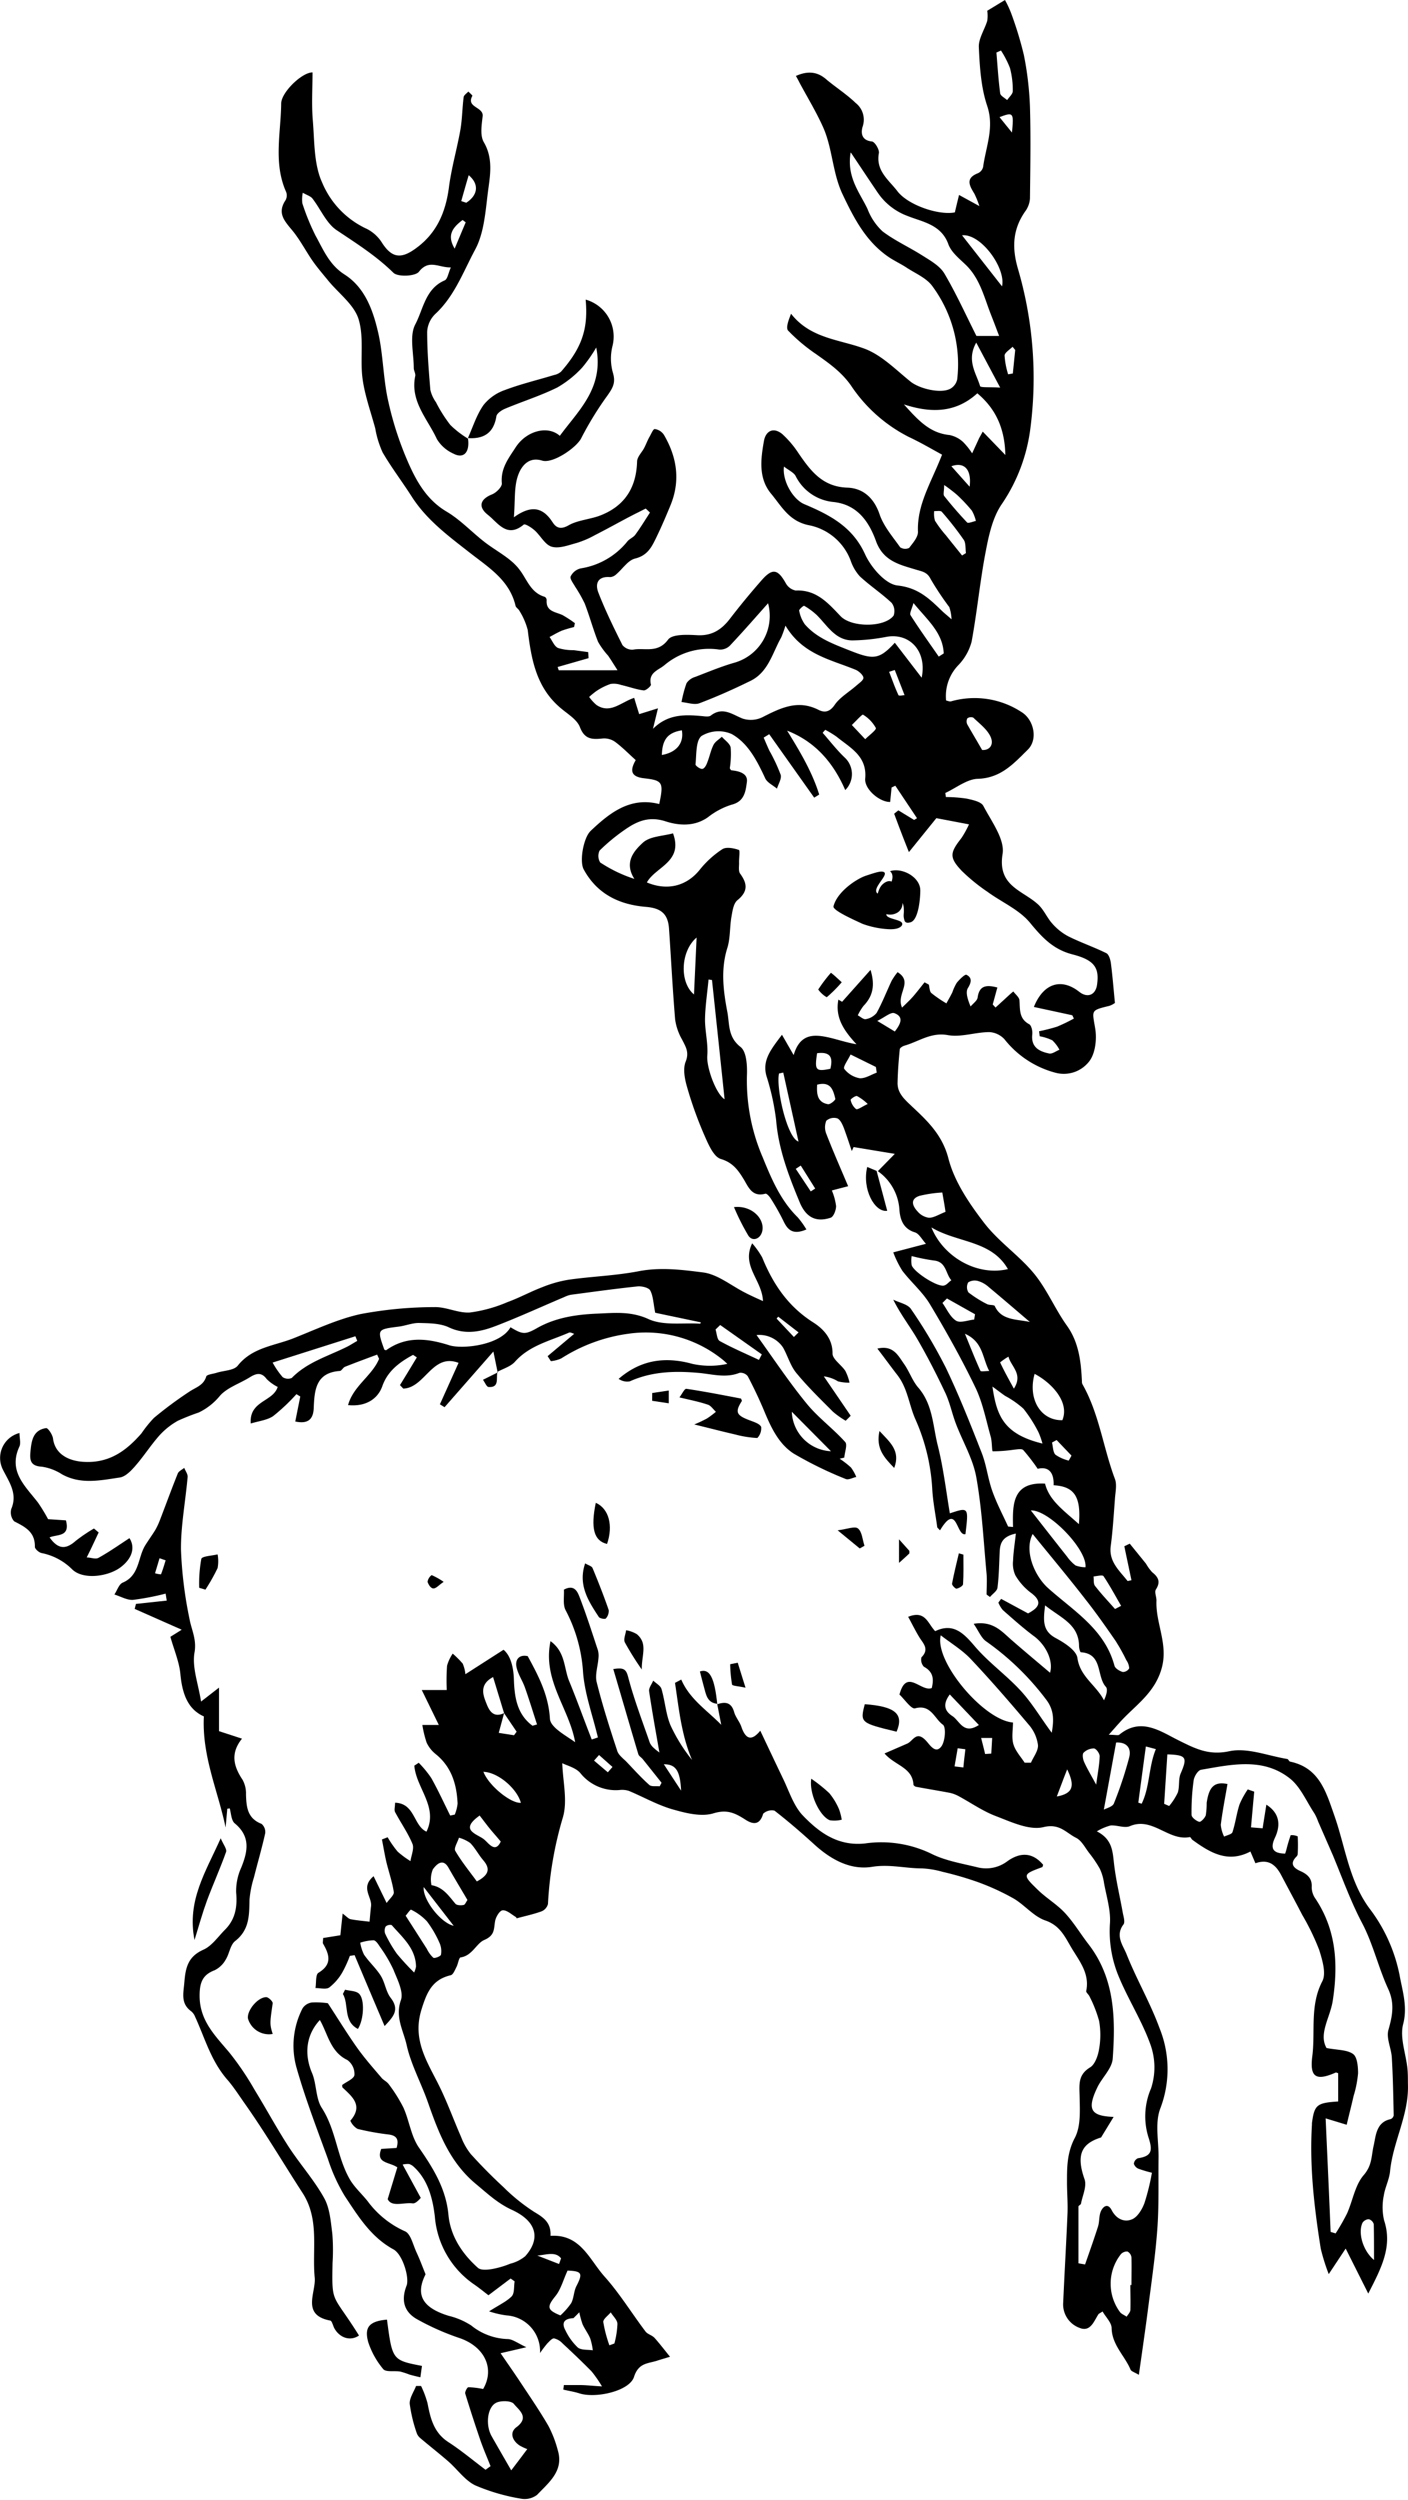 <svg id="Ebene_1" data-name="Ebene 1" xmlns="http://www.w3.org/2000/svg" viewBox="0 0 281.72 500"><path d="M252.66,340.85c1.64-.56,2.83-.37,3.38,1.59.28,1,1.08,1.89,1.43,2.9.83,2.44,2,3,3.79.8,1.54,3.25,3,6.34,4.46,9.39,1.29,2.61,2.18,5.65,4.13,7.65,3.24,3.34,6.94,6.08,12.36,5.51a23,23,0,0,1,13.16,2c2.86,1.46,6.22,2,9.39,2.78a7.06,7.06,0,0,0,6-1.27c2.55-1.79,5-1.74,7.1.76-.07.17-.09.43-.2.47-3.9,1.44-4,1.5-.88,4.52,1.7,1.67,3.84,2.91,5.44,4.64,1.77,1.91,3.12,4.19,4.72,6.26,5.28,6.84,5.41,14.85,4.84,22.86-.14,2-2.12,3.78-3.07,5.75-2.15,4.48-1.31,5.74,3.25,5.92l-2.51,4.11c-4,1.24-5,3.54-3.3,8.38.47,1.37-.4,3.21-.71,4.82,0,.23-.51.41-.52.62,0,3.78,0,7.57,0,11.35l1.33.23c.88-2.54,1.79-5.07,2.6-7.63.3-1,.16-2.08.56-3s1.37-1.75,2.16-.23c.92,1.77,2.53,2.5,4.1,1.82,1.1-.48,2-2,2.46-3.24a44.59,44.59,0,0,0,1.49-6.07,23.62,23.62,0,0,1-2.67-.79,1.62,1.62,0,0,1-.94-1,1.36,1.36,0,0,1,.8-1.1c2.95-.43,2.95-1.66,2.08-4.32a14.05,14.05,0,0,1,.56-9.66,13.48,13.48,0,0,0-.09-8.67c-1.77-5-4.74-9.48-6.66-14.4a23.5,23.5,0,0,1-1.47-10c.16-2.62-.71-5.32-1.19-8a10.3,10.3,0,0,0-.84-2.85,24.16,24.16,0,0,0-2.16-3.19c-.81-1.06-1.5-2.46-2.6-3-2-1-3.29-2.93-6.51-2.14-2.82.69-6.4-1-9.45-2.17-2.69-1-5.11-2.73-7.66-4.09a6.51,6.51,0,0,0-1.83-.63c-2.15-.41-4.31-.75-6.47-1.16-.23,0-.61-.28-.61-.44-.19-3.47-3.73-3.83-5.79-6.24l4.61-2c1.19-.61,1.81-2.7,3.84-.39.75.87,1.87,2.56,3,.87.7-1.09.88-3.78.22-4.24-1.67-1.18-2.39-4.15-5.56-3.26-.75.21-2.13-1.84-3.12-2.76,1.41-5.33,4.28-.47,6.46-1.3.41-1.7.38-3.22-1.58-4.27a2.06,2.06,0,0,1-.48-1.88c1.67-1.67.3-2.8-.48-4.1s-1.41-2.59-2.18-4c3.48-1.39,3.92,1.37,5.41,2.87,3.65-1.74,5.72.43,8,3.12,2.75,3.2,6.29,5.72,9.15,8.84,2.28,2.49,4,5.45,6.17,8.36.4-2.36.54-4.45-1.1-6.61a53.75,53.75,0,0,0-12-11.65c-1-.68-1.48-2-2.52-3.53,3.82-.63,5.55,1.46,7.49,3.16,2.53,2.21,5.1,4.35,7.79,6.63.72-2.49-.93-5.61-3.17-7.28s-4.22-3.45-6.27-5.25a5.59,5.59,0,0,1-.9-1.5l.55-.75,5.39,2.91c2.11-1.12,3.09-2.31.47-4.2a11.93,11.93,0,0,1-3-3.4,5.56,5.56,0,0,1-.47-2.95c.06-1.7.34-3.39.56-5.42-2.77.59-3.16,2-3.24,3.66-.11,2.4-.14,4.81-.44,7.18-.09.67-1,1.23-1.5,1.85l-.68-.5c0-1.37.11-2.75,0-4.12-.6-6.46-.92-13-2.06-19.34-.66-3.7-2.73-7.14-4.09-10.73-.76-2-1.19-4.18-2.1-6.12-1.73-3.67-3.58-7.28-5.61-10.78-1.5-2.58-3.37-4.95-4.81-7.88,1.21.61,2.89.9,3.54,1.87a100,100,0,0,1,7,11.79c2.65,5.54,4.92,11.27,7.16,17,.94,2.4,1.21,5,2.07,7.48s2.1,4.81,3.19,7.2c0,.08.34.05,1,.13-.09-4.38-.21-9.07,6.41-8.68.83,3.41,3.83,5.43,6.77,8.11.47-5.52-.93-7.55-5.06-7.78.1-2.37-.85-3.84-3.18-3.29a39.46,39.46,0,0,0-2.88-3.74c-.31-.33-1.21-.14-1.84-.09a29.46,29.46,0,0,1-4.27.33c-.19,0-.13-1.92-.4-2.88-.94-3.31-1.59-6.78-3.06-9.85-2.75-5.71-5.86-11.26-9.12-16.7-1.47-2.44-3.76-4.38-5.51-6.67a20.13,20.13,0,0,1-1.82-3.69l6.54-1.71c-.81-.88-1.36-2-2.18-2.28-2.39-.71-3-2.63-3.13-4.55a10.21,10.21,0,0,0-4.41-7.76l.08.08,3.41-3.48-8.25-1.36-.36.8c-.51-1.52-1-3-1.56-4.54-.3-.75-.71-1.73-1.34-2a2.31,2.31,0,0,0-2.2.48,3.46,3.46,0,0,0,0,2.61c1.33,3.44,2.82,6.81,4.37,10.48l-3.26.85a12,12,0,0,1,.85,3.13c0,.8-.51,2.14-1.09,2.32-3,1-5-.14-6.23-3.17-2.18-5.26-4.21-10.55-4.68-16.35a48.17,48.17,0,0,0-1.93-8.81c-.89-3.19.9-5.32,3.1-8.26l2.34,4.07c1.13-3.89,3.52-4.14,6-3.73,2.18.37,4.29,1.19,6.57,1.56-2.43-2.63-4.33-5.27-3.62-8.93l.74.44,5.69-6.38c.92,3,.52,5.19-1.38,7.17a9.75,9.75,0,0,0-1.17,1.92c.54.27,1.15.86,1.6.76a3.56,3.56,0,0,0,2.17-1.25c1.14-2.07,2-4.29,3-6.42a14,14,0,0,1,1.19-1.73c3.24,2-.36,4.34.9,7.09.84-.83,1.53-1.46,2.15-2.16.82-.94,1.57-1.93,2.35-2.9l.85.46c.16.58.14,1.36.52,1.7a25.84,25.84,0,0,0,3,2.06c.4-.74.83-1.48,1.2-2.23a9.2,9.2,0,0,1,.88-1.9c.55-.67,1.63-1.75,1.94-1.59,1.16.59,1,1.5.27,2.67-.47.81-.09,2.13.55,3.67.49-.6,1.32-1.15,1.41-1.8.33-2.34,1.65-2.61,3.95-2-.32,1.15-.62,2.27-.93,3.39l.56.62,2-1.83c.51-.47,1-.93,1.56-1.39.43.59,1.18,1.15,1.23,1.77.13,1.84-.12,3.67,1.94,4.78.46.25.7,1.35.63,2-.3,2.59,1.36,3.45,3.38,3.86.61.12,1.36-.48,2.05-.75a7.29,7.29,0,0,0-1.43-1.89,10.05,10.05,0,0,0-2.52-.81l-.13-1a36,36,0,0,0,3.61-.92,34.52,34.52,0,0,0,3.36-1.62l-.32-.66L316,201.39c1.94-4.81,5.55-5.83,9.12-3,1.62,1.26,3.23.61,3.52-1.43.47-3.31-.4-4.92-4.87-6.07-3.91-1-6.11-3.39-8.54-6.34-2.15-2.61-5.63-4.09-8.47-6.16a37.17,37.17,0,0,1-5.15-4.18c-2.56-2.69-2.43-3.64-.13-6.56a19.19,19.19,0,0,0,1.54-2.78l-6.53-1.24L291,170.42c-1-2.49-2-5.09-2.95-7.68l.84-.67,3.15,1.92.58-.35-4.34-6.5-.75.36c-.09,1-.19,1.94-.28,2.89-2.07.06-5.16-2.52-5-4.65.43-4.54-3-6.17-5.71-8.39a20.08,20.08,0,0,0-2.28-1.39l-.52.6c1.44,1.64,2.78,3.38,4.35,4.89a4.51,4.51,0,0,1,.17,6.57c-2.39-5.52-6.05-9.72-11.63-11.89,2.55,4.14,5,8.21,6.42,12.78l-1,.62-9-12.69-1.11.68c.37.86.73,1.73,1.13,2.59a34.27,34.27,0,0,1,2.27,4.84c.23.78-.46,1.85-.74,2.78-.81-.69-2-1.23-2.37-2.11-1.62-3.46-3.4-7-6.72-8.83a6.59,6.59,0,0,0-6,.4c-1.18.95-1,3.72-1.21,5.7,0,.27.92.94,1.36.89s.82-.78,1-1.3c.46-1.15.69-2.4,1.24-3.5.33-.66,1.1-1.1,1.67-1.63.62.72,1.63,1.36,1.77,2.17a18,18,0,0,1-.18,4.13c.1.15.2.4.32.41,1.55.16,3.34.61,3.1,2.35s-.44,3.87-3,4.51a14.79,14.79,0,0,0-4.77,2.51c-2.73,1.94-5.87,1.69-8.52.83-3.34-1.07-5.73,0-8.17,1.71a37.81,37.81,0,0,0-5,4.13,2.47,2.47,0,0,0,.11,2.39,28,28,0,0,0,6.84,3.29c-2.15-3.37,0-5.68,1.73-7.27,1.4-1.26,3.92-1.28,6-1.84,2.11,5.73-3.53,6.69-5.23,9.82,4.21,1.76,8,.63,10.53-2.48a19.34,19.34,0,0,1,4.55-4.16c.79-.52,2.29-.22,3.32.13.28.09,0,1.72.05,2.64,0,.72-.15,1.62.21,2.11,1.47,2,1.59,3.57-.53,5.3-.79.63-1,2.13-1.2,3.28-.37,2.08-.21,4.29-.83,6.27-1.35,4.33-.81,8.54,0,12.82.47,2.49.08,5,2.65,7,1.21.95,1.35,3.78,1.27,5.73a38.79,38.79,0,0,0,3.15,16.32c1.74,4.27,3.57,8.64,7,12a17.6,17.6,0,0,1,1.75,2.44c-2.7,1.15-3.75.1-4.59-1.68a45.68,45.68,0,0,0-2.52-4.47c-.26-.43-.84-1.09-1.1-1-2.73.74-3.42-1.43-4.43-3.05s-2.09-3.19-4.47-3.89c-1.49-.44-2.56-3.06-3.37-4.9a77.19,77.19,0,0,1-3.39-9.46c-.47-1.62-.87-3.65-.29-5.1.76-1.92,0-3-.75-4.49a11.05,11.05,0,0,1-1.36-4c-.5-6-.8-12.07-1.22-18.11-.2-3-1.62-4.12-4.64-4.37-5.34-.44-9.74-2.57-12.42-7.47-.9-1.64-.06-6.36,1.39-7.73,3.86-3.66,7.93-6.84,13.71-5.36.93-4.37.69-4.73-3.06-5.16-2.51-.29-2.91-1.44-1.64-3.63-1.42-1.28-2.67-2.56-4.1-3.63a3.8,3.8,0,0,0-2.45-.7c-2.09.21-3.65.27-4.62-2.27-.57-1.49-2.37-2.57-3.72-3.7-5-4.11-6-9.81-6.72-15.72a13.73,13.73,0,0,0-1.65-3.82c-.18-.38-.69-.65-.78-1-1.19-5.06-5.2-7.56-9-10.51-4.27-3.34-8.72-6.59-11.74-11.29-1.91-3-4.08-5.83-5.86-8.89a19.45,19.45,0,0,1-1.48-4.82c-.89-3.3-2.09-6.58-2.54-9.94-.53-3.94.34-8.19-.79-11.88-.88-2.88-3.9-5.1-6-7.63-1.06-1.3-2.17-2.58-3.14-3.95-1.43-2.05-2.58-4.33-4.17-6.24s-3-3.45-1.3-6a2,2,0,0,0,.12-1.62c-2.59-5.77-1.06-11.79-1-17.7,0-2.21,4.13-6.24,6.27-6.23,0,3.2-.21,6.43.06,9.62.35,4.2.19,8.77,1.88,12.44a17.66,17.66,0,0,0,8.89,9.22,7.67,7.67,0,0,1,3.09,2.82c1.94,3,3.78,3.26,6.7,1.13,4.19-3,6-7.18,6.67-12.2.49-3.87,1.61-7.67,2.29-11.52.38-2.16.38-4.39.66-6.57.05-.4.61-.74.94-1.11.28.3.86.76.8.87-1.29,2.35,2.27,2.17,2.06,4.06-.19,1.72-.55,3.83.22,5.17,2,3.41,1.23,6.88.8,10.28-.47,3.82-.77,8-2.53,11.25-2.37,4.41-4.13,9.33-8,12.89a5.32,5.32,0,0,0-1.59,3.52c0,3.88.31,7.76.64,11.64a6.86,6.86,0,0,0,1.11,2.44A28.22,28.22,0,0,0,199.25,85a19.63,19.63,0,0,0,3.53,2.73c.38,2.72-.85,4.09-2.91,3a7.37,7.37,0,0,1-3.31-2.9c-1.83-4-5.39-7.55-4.34-12.61.11-.49-.29-1.08-.29-1.62,0-3-.91-6.41.31-8.74,1.59-3,2-7.12,5.87-8.78.58-.25.74-1.49,1.24-2.6-2.45.07-4.38-1.71-6.4.88-.72.91-4.21,1.06-5.09.2-3.44-3.38-7.39-5.87-11.34-8.51-2.1-1.4-3.22-4.23-4.87-6.35-.36-.47-1.08-.66-1.93-1.15a6.91,6.91,0,0,0-.09,2.1,45.82,45.82,0,0,0,2.62,6.43c1.57,2.83,2.76,5.86,5.81,7.81,4.1,2.61,5.71,7.15,6.74,11.6s1,9.36,2.06,13.92A65.57,65.57,0,0,0,191,92.92c1.65,3.67,3.71,7.17,7.51,9.41,2.73,1.62,5,4.06,7.49,6,2.35,1.85,5.25,3.22,7,5.49,1.59,2,2.26,4.71,5.13,5.54a.8.8,0,0,1,.39.65c-.18,2.32,1.78,2.35,3.16,3a24.64,24.64,0,0,1,2.49,1.62l-.17.78a24.1,24.1,0,0,0-2.42.71c-.86.36-1.66.85-2.48,1.28.55.76.93,1.82,1.67,2.19a10,10,0,0,0,3.15.44l2.91.39.07,1.21-6.19,1.77.22.65H232.7c-.9-1.4-1.37-2.18-1.89-2.92a15.91,15.91,0,0,1-2-2.75c-1-2.52-1.7-5.15-2.68-7.68a28.09,28.09,0,0,0-1.91-3.36c-.37-.68-1.1-1.57-.9-2.06a3,3,0,0,1,2-1.6,14.93,14.93,0,0,0,9.32-5.36c.42-.55,1.21-.82,1.61-1.37,1.05-1.43,2-3,2.94-4.44l-.85-.8c-1.14.58-2.29,1.14-3.41,1.73-2.27,1.2-4.5,2.44-6.78,3.6a18.53,18.53,0,0,1-3.62,1.55c-1.66.45-3.54,1.18-5,.75-1.34-.38-2.23-2.21-3.43-3.28-.61-.55-1.91-1.36-2.16-1.15-3.37,2.81-5.17-.36-7.17-1.93s-1.62-3.13.83-4.11c.85-.34,2-1.5,1.95-2.19-.27-3,1.33-5,2.77-7.22,2.14-3.31,6.44-4.44,8.83-2.29,3.72-5.09,8.86-9.55,7.29-17.67a29.18,29.18,0,0,1-2.8,4,20.89,20.89,0,0,1-5,4c-3.36,1.66-7,2.8-10.46,4.25-.68.29-1.62.92-1.72,1.5-.53,3.35-2.52,4.58-5.7,4.37,1-2.23,1.74-4.65,3.13-6.62a9.4,9.4,0,0,1,4.29-3c3.2-1.21,6.55-2,9.83-3a3.07,3.07,0,0,0,1.37-.65c4.2-4.79,5.48-8.59,4.94-14.43a7.68,7.68,0,0,1,5.36,9.32,10.4,10.4,0,0,0,.06,5.2c.63,2,.1,3-1,4.58a65.65,65.65,0,0,0-5.33,8.67c-1,1.89-5.67,5.09-7.8,4.43-2.83-.88-4.21,1.34-4.75,2.78-.9,2.36-.62,5.16-.9,8.56,3.58-2.58,5.86-1.93,7.75,1,.69,1.06,1.56,1.53,3.16.62,1.9-1.08,4.33-1.19,6.42-2,4.84-1.89,7.16-5.54,7.32-10.73,0-1,1-1.89,1.47-2.85.35-.69.61-1.42,1-2.1s.74-1.61,1.08-1.59A2.6,2.6,0,0,1,242,87c2.61,4.47,3.31,9.17,1.29,14.07-.86,2.09-1.75,4.18-2.73,6.21s-1.77,3.79-4.35,4.43c-1.44.35-2.51,2.1-3.79,3.17a1.91,1.91,0,0,1-1.19.54c-2.52-.21-3.06,1.34-2.35,3.14,1.39,3.57,3.07,7,4.8,10.45a2.5,2.5,0,0,0,2.13.92c2.32-.44,4.92.8,7-2,.84-1.14,3.84-1,5.83-.89,3.05.17,5-1.21,6.68-3.46,2-2.59,4.06-5.08,6.2-7.52s3.22-2.3,4.83.56a2.93,2.93,0,0,0,2,1.49c4.18-.21,6.54,2.58,9,5.15,2.18,2.24,8.76,2.28,10.59-.14a2.68,2.68,0,0,0-.41-2.56c-2-1.88-4.34-3.42-6.36-5.3a9,9,0,0,1-1.84-3.18,11.24,11.24,0,0,0-8.15-7c-4.12-.74-5.63-3.79-7.74-6.32-2.57-3.08-2.1-6.89-1.45-10.55.39-2.15,2-2.8,3.7-1.37a19.83,19.83,0,0,1,3.21,3.79c2.42,3.52,4.78,6.73,9.79,6.9,3.07.1,5.32,2,6.45,5.36.82,2.39,2.62,4.46,4.12,6.58a1.86,1.86,0,0,0,1.78.12c.76-1,1.81-2.17,1.77-3.25-.21-5.49,2.69-9.89,4.82-15.41-2-1.08-4.26-2.42-6.63-3.53a30.41,30.41,0,0,1-11.62-10.34c-1.95-2.74-4.38-4.41-6.94-6.23a35.14,35.14,0,0,1-5.6-4.7c-.51-.55.08-2.13.58-3.38,3.91,5,9.68,5.11,14.73,7,3.4,1.28,6.23,4.2,9.17,6.57,1.79,1.44,6.11,2.48,8,1.41a2.85,2.85,0,0,0,1.34-1.83,26.26,26.26,0,0,0-5-18.71c-1.18-1.6-3.33-2.49-5.09-3.64-1.21-.8-2.56-1.41-3.76-2.24-4.45-3.1-6.8-7.65-9.07-12.42-2.09-4.4-2-9.32-4-13.65-1.33-2.92-3-5.69-4.53-8.52-.25-.48-.51-1-.82-1.53,2.24-1,4.18-.93,6,.62s4.1,3,5.95,4.78a4.25,4.25,0,0,1,1.41,4.71c-.38,1.2-.3,2.78,1.86,3,.57.06,1.51,1.62,1.38,2.33-.66,3.53,2,5.37,3.7,7.6,2.11,2.78,8.24,4.88,11.5,4.25.25-1.05.51-2.14.84-3.49l4.07,2.23a19,19,0,0,0-1-2.48c-1-1.62-1.85-3.12.75-4.11a1.88,1.88,0,0,0,1-1.24c.53-4,2.28-7.84.81-12.22-1.24-3.69-1.49-7.78-1.67-11.72-.08-1.73,1.15-3.51,1.69-5.3a7.44,7.44,0,0,0,0-2L310.22,0a21.34,21.34,0,0,1,1.2,2.55A72.63,72.63,0,0,1,314,11a63.88,63.88,0,0,1,1.22,10.4c.18,6.1.07,12.21,0,18.31a4.85,4.85,0,0,1-.94,2.55c-2.49,3.54-2.69,7.18-1.51,11.34A77.77,77.77,0,0,1,315.26,86a34.52,34.52,0,0,1-5.67,14.81c-1.82,2.64-2.59,6.17-3.21,9.42-1.16,6-1.73,12.12-2.84,18.13a10.75,10.75,0,0,1-2.62,4.64,8.88,8.88,0,0,0-2.48,7.1c.3.06.67.25,1,.17a17.15,17.15,0,0,1,14.12,2.16c2.42,1.5,3.33,5.43,1.22,7.51-2.78,2.73-5.37,5.69-10,5.82-2.19.07-4.33,1.84-6.5,2.83l.12.82a27.75,27.75,0,0,1,4.19.32c1.18.26,2.87.61,3.31,1.46,1.62,3.1,4.32,6.67,3.84,9.61-1.06,6.49,4.11,7.27,7.16,10.14,1.13,1.06,1.75,2.64,2.8,3.79a11.19,11.19,0,0,0,3.2,2.54c2.48,1.24,5.13,2.14,7.61,3.37.52.27.82,1.33.91,2.07.33,2.54.53,5.1.8,7.88a4.09,4.09,0,0,1-1.15.59c-3.78.92-3.4.84-2.79,4.55.36,2.19,0,5.21-1.38,6.76a6.42,6.42,0,0,1-6.6,2.05,19.25,19.25,0,0,1-10.18-6.69,4.47,4.47,0,0,0-3-1.43c-2.79,0-5.68,1.08-8.33.6-3.39-.61-5.79,1.28-8.62,2.09-.4.11-1,.47-1,.76-.22,2.2-.39,4.42-.44,6.64s1.5,3.45,3.12,5c3,2.81,5.88,5.6,7.06,10.2s4.17,9,7.12,12.84,7,6.51,10,10.16c2.59,3.15,4.2,7.09,6.59,10.43s2.82,7.22,3,11.16a1.09,1.09,0,0,0,.1.54c3.36,5.91,4.15,12.7,6.5,18.95.44,1.17.08,2.67,0,4-.24,3.14-.42,6.3-.84,9.42s1.75,4.92,3.38,7l.77-.17q-.72-3.39-1.43-6.79l1.09-.52c1.08,1.34,2.17,2.67,3.24,4a9.74,9.74,0,0,0,1.22,1.69c1.26,1,1.76,1.94.76,3.49-.33.51.16,1.5.12,2.26-.18,4.56,2.45,8.72,1,13.64s-5.29,7.29-8.3,10.62c-.59.65-1.17,1.31-2.24,2.52,1.28,0,1.84.18,2.09,0,4.38-3.61,8.32-.63,12,1.18,3.3,1.64,6,3,10.08,2.1,3.58-.74,7.66.93,11.52,1.56.22,0,.36.48.58.53,5.89,1.23,7.21,6.09,8.88,10.83,2.18,6.22,2.93,13,7,18.52A32.29,32.29,0,0,1,389.17,395c.55,3.1,1.64,6.28.72,9.83-.7,2.69.54,5.87.85,8.83.12,1.12.09,2.25.11,3.37.16,6-3,11.34-3.58,17.22-.15,1.64-1,3.2-1.25,4.84a11.61,11.61,0,0,0,.05,4.95c1.74,5.28-.55,9.57-3.16,14.67l-4.52-9L375,454.82a39.81,39.81,0,0,1-1.6-5.11c-1.3-8.21-2.27-16.45-1.76-24.8,0-.09,0-.18,0-.28.49-3.66.95-4.06,5.25-4.34v-5.66c-.15,0-.37-.18-.5-.12-3.88,1.71-5.23,1-4.68-3.25.64-5-.53-10.13,2-15,.83-1.57,0-4.29-.62-6.28a47.54,47.54,0,0,0-3.39-7c-1.37-2.65-2.8-5.28-4.19-7.92-1.08-2.06-2.54-3.35-5.18-2.41l-1-2.35c-4.53,2.39-8.1.21-11.59-2.32-.21-.16-.4-.6-.53-.57-4.28.86-7.47-4.11-12-2.18-1.07.45-2.57-.24-3.85-.14a10.56,10.56,0,0,0-2.76,1.18c3.26,1.65,3.16,4.26,3.48,6.81.39,3.16,1.14,6.27,1.7,9.4.14.81.52,1.92.15,2.41-1.75,2.3,0,4.29.67,6.08,2,5,4.72,9.65,6.55,14.67a21.89,21.89,0,0,1,.15,16.05c-1.11,2.89-.31,6.52-.35,9.81-.07,4.7.1,9.41-.23,14.09-.37,5.24-1.14,10.46-1.81,15.69-.57,4.43-1.22,8.86-1.9,13.69-.87-.53-1.52-.69-1.67-1.06-1.17-2.78-3.69-4.9-3.78-8.27,0-1.12-1.17-2.21-1.81-3.35-.56.37-.75.44-.84.57-.91,1.42-1.6,3.58-3.75,2.72a5,5,0,0,1-3.29-5.07c.26-5.92.61-11.84.86-17.76.08-1.94-.07-3.89-.1-5.83,0-3.21-.08-6.22,1.57-9.36,1.23-2.33,1-5.57.95-8.4-.06-2.31-.31-4.22,2.11-5.69,1-.62,1.59-2.38,1.8-3.71a16.16,16.16,0,0,0,0-5.55,25.4,25.4,0,0,0-1.93-4.94c-.17-.39-.72-.78-.65-1.08.74-3.61-1.51-6.13-3.11-8.89-1.25-2.15-2.25-4.24-5.08-5.21-2.34-.8-4.13-3.11-6.37-4.41a47.57,47.57,0,0,0-7.26-3.31,64.79,64.79,0,0,0-6.9-2,18,18,0,0,0-4.1-.69c-3.34,0-6.55-.88-10-.32-4.4.71-8.31-1.48-11.63-4.51-2.56-2.33-5.19-4.6-7.92-6.72a2.51,2.51,0,0,0-2.27.61c-.77,2.64-2.39,2-3.85,1-1.95-1.22-3.5-1.87-6.12-1.07-2.45.74-5.57-.06-8.22-.82-3-.87-5.79-2.47-8.7-3.68a4.4,4.4,0,0,0-1.92-.16,9.07,9.07,0,0,1-7.8-3.43c-.93-1.06-2.63-1.45-3.59-1.95.11,3.63,1.09,7.49.14,10.79a73.77,73.77,0,0,0-3,17.38,2.18,2.18,0,0,1-1.27,1.46c-1.51.56-3.1.89-5,1.41.14.2,0-.17-.27-.34-.83-.51-1.75-1.36-2.55-1.27-.59.07-1.35,1.34-1.49,2.17-.28,1.57,0,2.84-2.2,3.78-1.54.66-2.37,3.14-4.7,3.47-.35.05-.49,1.26-.81,1.88s-.67,1.56-1.16,1.68c-3.74.88-4.8,3.44-5.87,6.91-1.85,6,1.13,10.35,3.51,15.13,1.67,3.36,2.94,6.92,4.45,10.36a12.69,12.69,0,0,0,1.9,3.35q3.09,3.43,6.5,6.58a37.8,37.8,0,0,0,6.19,5c1.88,1.12,3.42,2.13,3.28,4.8,6-.4,7.78,4.76,10.8,8.13s5.45,7.35,8.21,11c.41.55,1.29.73,1.78,1.25,1,1.11,1.93,2.33,3.12,3.8-1.29.39-2,.59-2.65.81-1.85.57-3.66.42-4.56,3.23s-7.6,4.34-10.93,3.28c-1.05-.33-2.14-.5-3.21-.75l.11-.91c1.1,0,2.2,0,3.3,0s2.19.14,4.33.27a25.13,25.13,0,0,0-2.08-3c-1.89-1.92-3.85-3.78-5.82-5.61a3.32,3.32,0,0,0-1.71-1c-.41,0-.93.61-1.32,1a22.88,22.88,0,0,0-1.47,1.94,7.17,7.17,0,0,0-6.68-7.53,18.64,18.64,0,0,1-3.51-.81c2-1.29,3.48-1.95,4.52-3,.59-.63.42-2,.59-3l-.8-.57-4.44,3.35c-.65-.5-1.66-1.32-2.72-2.07a18.22,18.22,0,0,1-8-13.64c-.41-3.48-1.3-7.31-4.24-10a2.61,2.61,0,0,0-.9-.54,4.55,4.55,0,0,0-1.31.11l3.63,6.67c-.1.07-.94,1.18-1.62,1.09-1.84-.23-4.22.82-5-.85l1.93-6.35c-1.64-1.13-4.36-.75-3.22-3.69l3.07-.19c.42-1.48.25-2.45-1.57-2.69a52.44,52.44,0,0,1-6.23-1.12,3.48,3.48,0,0,1-1.45-1.64c2.61-3,.43-4.76-1.54-6.62-.11-.1-.07-.35-.1-.52.88-.67,2.35-1.23,2.46-2a3.45,3.45,0,0,0-1.42-3c-3.42-1.64-3.88-5.19-5.5-8-2.79,3-3.15,6.88-1.57,10.59.95,2.24.7,5.1,2,7.06,2.79,4.37,3,9.6,5.44,14,.92,1.7,2.48,3.06,3.7,4.6a18.77,18.77,0,0,0,7.45,6c1.16.49,1.62,2.72,2.31,4.2s1.15,2.76,1.82,4.41c-2.06,4.07-.69,6.68,4.65,8.31a14.46,14.46,0,0,1,4.48,1.92,12.18,12.18,0,0,0,7.27,2.72c1,0,2,.82,3.77,1.63l-5.16,1.2c1.43,2.09,2.71,3.91,3.94,5.77,1.91,2.89,3.88,5.75,5.62,8.75a22.75,22.75,0,0,1,1.88,4.87c1.26,4.14-1.79,6.46-4.13,8.93a4.1,4.1,0,0,1-3.31.76,39.62,39.62,0,0,1-9.05-2.64c-2.09-1-3.59-3.22-5.42-4.81s-3.73-3.07-5.57-4.63a2.33,2.33,0,0,1-.75-1.06,29.84,29.84,0,0,1-1.39-5.8c-.08-1.16.81-2.39,1.27-3.59l1,0a20.17,20.17,0,0,1,1.29,3.44c.58,3.06,1.27,5.92,4.19,7.8,2.58,1.67,4.95,3.67,7.42,5.52l1-.72c-.69-1.75-1.45-3.48-2.06-5.26-1.05-3.06-2.05-6.15-3-9.25-.1-.36.39-1.27.63-1.28a17.51,17.51,0,0,1,2.95.36c2.38-4.08.31-8.53-4.87-10.24a50.3,50.3,0,0,1-8.29-3.68c-2.7-1.49-3.29-3.85-2.16-6.76.6-1.55-.77-6.24-2.63-7.25-4.52-2.46-7.07-6.65-9.74-10.67a35,35,0,0,1-3.36-7.39c-2.22-6.1-4.57-12.18-6.33-18.42a16.27,16.27,0,0,1,1.25-11.73,2.66,2.66,0,0,1,1.89-1.17,17.09,17.09,0,0,1,3.17.15c2.16,3.31,3.94,6.21,5.92,9,1.48,2.07,3.19,4,4.83,5.93.39.46,1,.72,1.38,1.2a30.49,30.49,0,0,1,3,4.77c1.17,2.62,1.52,5.73,3.11,8,2.87,4.15,5.4,8.21,5.89,13.44.4,4.24,2.74,7.77,5.9,10.59.57.51,1.89.39,2.81.24a18,18,0,0,0,3.65-1.07,7.66,7.66,0,0,0,3-1.5c3.09-3.46,2.38-6.95-2.66-9.27-2.89-1.33-4.88-3.25-7.19-5.16-5.25-4.35-7.47-10.22-9.6-16.29-1.35-3.88-3.4-7.57-4.28-11.53-.63-2.84-2.34-5.56-1.15-8.95.59-1.67-.71-4.15-1.5-6.13a27.84,27.84,0,0,0-2.7-4.57c-.33-.51-.8-1.25-1.26-1.29a9.76,9.76,0,0,0-2.67.48,8.19,8.19,0,0,0,.75,2.38c1,1.49,2.43,2.74,3.38,4.28.84,1.36,1,3.18,2,4.43,1.81,2.39.44,3.77-1.26,5.59-2.08-4.89-4.05-9.54-6-14.18l-.95.14a23.39,23.39,0,0,1-1.52,3.33,10.34,10.34,0,0,1-2.61,3c-.64.44-1.82.1-2.75.11.18-1.05,0-2.69.59-3.05,2.79-1.68,2.21-3.62.94-5.81-.12-.21,0-.54,0-1.15l3.45-.55c.13-1.25.27-2.58.46-4.34.77.58,1.12,1,1.55,1.12,1.26.25,2.55.35,3.83.51.1-1,.17-2.07.3-3.1.23-1.86-2.19-3.73.51-6l2.61,5.36c.56-.82,1.52-1.58,1.43-2.19-.29-2-1-4-1.48-6-.35-1.5-.59-3-.89-4.52l1.14-.44a20.73,20.73,0,0,0,2,2.87,18.17,18.17,0,0,0,2.57,1.9c.16-1.16.78-2.51.4-3.44-.92-2.22-2.35-4.23-3.48-6.37-.22-.42,0-1.06,0-1.87,4,.13,3.66,4.61,6.28,5.79,2.42-4.93-2.07-8.72-2.43-13.2l.88-.58a21.18,21.18,0,0,1,2.51,3.05c1.37,2.44,2.54,5,3.79,7.51l.91-.19a8,8,0,0,0,.57-2.21c-.18-3.84-1.2-7.32-4.37-9.88a6.42,6.42,0,0,1-1.82-2.29,20.67,20.67,0,0,1-.86-3.55h3.29L193.53,338h5a40.73,40.73,0,0,1,.06-4.86,8.28,8.28,0,0,1,1.13-2.42,19.34,19.34,0,0,1,2,2,7.19,7.19,0,0,1,.54,2.12l7.63-4.89c1.43,1.18,2,3.52,2.07,5.95.13,3.58.62,6.95,3.73,9.25l.9-.26c-.8-2.47-1.56-4.95-2.42-7.39-.5-1.41-1.43-2.72-1.7-4.16s.55-2.49,2.26-2.11c2.18,4,4.16,7.78,4.44,12.51.1,1.74,3.11,3.31,5.05,4.7-1.21-6.83-6.57-12.36-4.93-20.21,3,2.17,2.67,5.4,3.71,7.94,1.6,3.88,3,7.82,4.54,11.73l1.23-.41c-1.06-4.49-2.75-9-3-13.49A30.66,30.66,0,0,0,222.29,322c-.56-1.14-.24-2.71-.32-4.07,2.09-1.13,2.74.43,3.17,1.58,1.33,3.45,2.46,7,3.62,10.49a4.23,4.23,0,0,1,.12,1.63c-.11,1.61-.72,3.33-.35,4.81,1.16,4.64,2.62,9.21,4.12,13.76.28.86,1.23,1.52,1.91,2.23,1.47,1.54,2.9,3.14,4.49,4.55.43.39,1.37.2,2.08.28l.38-.71c-1.26-1.58-2.51-3.16-3.78-4.74-.28-.34-.77-.6-.88-1-1.67-5.59-3.28-11.19-5-17,2-.3,2.57-.09,3,1.69,1.17,4.43,2.82,8.74,4.32,13.08a3.23,3.23,0,0,0,.84,1.06c.29.29.65.53,1.07.87-.73-4.21-1.47-8.23-2.06-12.27-.09-.65.53-1.41.82-2.12.57.56,1.46,1,1.66,1.69.7,2.38.86,5,1.79,7.23a33.22,33.22,0,0,0,4.32,6.95c-2.14-5-2.63-10.25-3.41-15.42l1.25-.66c1.69,3.94,5.18,6.16,8,9.05-.26-1.35-.54-2.78-.82-4.22ZM210,342.62c-.35,1.32-.71,2.63-1.07,3.95l3.06.48.52-.71L210,342.63l-2.2-7.22c-2.62,1.38-2.08,3.34-1.52,4.81S207.56,343.77,210,342.62Zm156.28,28.1c.13-.4.19-.57.24-.75a29.24,29.24,0,0,1,.87-2.94,3,3,0,0,1,1.4.24,32,32,0,0,1,0,3.53.82.82,0,0,1-.22.49c-1.42,1.4-.67,2.28.73,2.91s2.42,1.45,2.29,3.27a4.08,4.08,0,0,0,.79,2.32c4.17,6.29,4.53,13.18,3.42,20.38-.52,3.35-2.87,6.6-1.24,9.43,2.21.43,4.1.33,5.31,1.2.84.6,1,2.52,1,3.85a22,22,0,0,1-.89,4.53c-.44,1.92-.93,3.84-1.39,5.77l-4.21-1.28c.36,7.91.69,15.31,1,22.71l1,.3a43.12,43.12,0,0,0,2.29-4c1.14-2.56,1.59-5.65,3.32-7.65s1.52-3.84,2-5.92c.45-1.92.47-4.66,3.37-5.28a1,1,0,0,0,.64-.76c-.08-3.86-.15-7.72-.38-11.57-.11-1.86-1.14-3.87-.68-5.51.81-2.85,1.29-5.32-.05-8.22-1.94-4.22-3-8.9-5.13-13-2.34-4.41-4-9.07-5.89-13.62-1-2.3-2-4.58-3-6.87a9.65,9.65,0,0,0-.77-1.66c-1.58-2.37-2.76-5.27-4.9-6.95-5.37-4.22-11.68-2.76-17.74-1.72-.62.11-1.37,1.31-1.48,2.09a44.64,44.64,0,0,0-.43,6.93c0,.5.92,1.22,1.54,1.39.31.09,1.12-.75,1.31-1.31a15.4,15.4,0,0,0,.18-2.48c.46-3.2,1.51-4.3,4.16-3.77-.46,2.7-1,5.42-1.34,8.16a6.59,6.59,0,0,0,.67,2.36c.58-.29,1.53-.46,1.67-.89.59-1.81.82-3.73,1.41-5.55a16.93,16.93,0,0,1,1.65-3l1.29.45c-.21,2.26-.41,4.51-.64,7.14l2.32.19c.28-1.78.51-3.18.75-4.73,2.49,1.59,3,3.87,1.73,6.59C363.23,369.71,363.83,370.68,366.29,370.72Zm-100-245.55a21.35,21.35,0,0,1-.83,2.31c-1.76,3.11-2.57,6.94-6.14,8.69-3.34,1.64-6.75,3.17-10.23,4.48-1,.38-2.38-.13-3.58-.24a24.7,24.7,0,0,1,1-3.76,3.11,3.11,0,0,1,1.69-1.25c2.63-1,5.25-2.11,8-2.89a9.73,9.73,0,0,0,6.63-11.86c-2.55,2.86-5.06,5.75-7.69,8.53a2.79,2.79,0,0,1-2.1.73,13.82,13.82,0,0,0-11,3.17c-1.26,1-3.2,1.48-2.65,3.83.07.28-1,1.23-1.46,1.17-1.53-.2-3-.75-4.54-1.1a4.41,4.41,0,0,0-2.08-.19,12.38,12.38,0,0,0-2.73,1.35,15.14,15.14,0,0,0-1.55,1.25,9,9,0,0,0,1.46,1.6c2.78,1.86,4.89-.55,7.55-1.42.35,1.16.67,2.22,1,3.26l3.76-1.17-1,4.11c3-3,6.43-2.88,9.93-2.54.55.06,1.28.16,1.64-.12,2.35-1.8,4.2-.28,6.32.59a5.3,5.3,0,0,0,3.93-.22c3.64-1.85,7.13-3.63,11.3-1.51,1.17.59,2.23.48,3.24-1s2.86-2.56,4.31-3.83c.56-.49,1.48-1.11,1.44-1.6s-.88-1.3-1.53-1.57C275.38,131.9,269.78,130.94,266.33,125.17Zm13.06-94.65c-.83,4.92,1.82,8,3.38,11.28a11.89,11.89,0,0,0,3,4.47c2.46,1.87,5.35,3.16,8,4.85,1.59,1,3.47,2.06,4.38,3.59,2.36,4,4.26,8.21,6.41,12.48h4.54c-.64-1.68-1.13-3-1.63-4.25-1.37-3.49-2.19-7.23-5.07-10-1.29-1.23-2.88-2.51-3.45-4.08-1.43-4-5.25-4.48-8.21-5.68a12.37,12.37,0,0,1-5.95-4.68C283.12,36.12,281.51,33.68,279.39,30.52ZM266,93.31c-.38,2.79,1.76,6.55,4.08,7.53,5.05,2.13,9.63,4.48,12.14,10,1.2,2.64,4.09,6,6.51,6.26,4.08.44,6.32,2.6,8.8,5,.51.5,1.08.94,2,1.76a8.7,8.7,0,0,0-.45-2.44,59.48,59.48,0,0,1-3.68-5.52c-.68-1.39-1.49-1.54-2.84-1.93-3.26-1-6.68-1.66-8.15-5.76-1.39-3.85-3.73-7.34-8.58-7.82a9.42,9.42,0,0,1-7.52-5.24C267.87,94.44,266.86,94,266,93.31Zm48.21,259.23h1.21c.51-1.19,1.5-2.41,1.4-3.55a7.66,7.66,0,0,0-1.8-4c-3.78-4.48-7.62-8.92-11.65-13.19-1.69-1.79-3.89-3.11-6-4.74-1.31,5.24,8.62,17,14.45,17.44,0,1.45-.31,3,.09,4.35S313.37,351.33,314.16,352.54ZM290,80.88c2.88,3.21,5.21,5.75,9.15,6.13a5.7,5.7,0,0,1,2.67,1.37,13.73,13.73,0,0,1,1.83,2.29L305,87.74c.11-.24.26-.47.77-1.42L310.3,91c-.13-5.37-1.93-9.24-5.61-12.34C300.62,82.36,295.87,82.8,290,80.88ZM315.76,306.8c-1.74,3.35.33,8.36,3.12,10.85,5.1,4.55,11.31,8.21,13.25,15.5.15.54,1,1.05,1.66,1.25a1.5,1.5,0,0,0,1.29-.74,3.22,3.22,0,0,0-.59-1.65,37.71,37.71,0,0,0-2.17-3.88c-1.93-2.79-3.88-5.58-6-8.26C323,315.58,319.48,311.38,315.76,306.8ZM293.55,135.54c1.11-5.32-2.43-9-7-8.18a38.44,38.44,0,0,1-6.83.72c-3.47,0-5.05-3-7.19-5.1a13.48,13.48,0,0,0-2.49-1.82c-.12-.07-1,.7-1,.93a6.69,6.69,0,0,0,1.14,2.78c2.4,2.75,5.71,3.93,9,5.24,4.65,1.83,5.83,1.89,9-1.56ZM211.43,494.07c1.09-1.43,2.08-2.74,3.21-4.25a10.37,10.37,0,0,1-1.58-.75c-1.45-1-2-2.59-.58-3.64,2.68-2,.44-3.45-.52-4.65-.5-.63-2.36-.68-3.36-.31-1.93.72-2.41,4.45-1.08,6.79S210.06,491.68,211.43,494.07Zm106.82-173c-.37,3-.56,5.1,2.12,6.54,1.73.93,4.14,2.46,4.35,4,.51,3.72,3.74,5.41,5.31,8.45.45-.95.83-2.2.38-2.69-1.92-2.12-.57-6.63-5-6.92-.16,0-.37-.81-.37-1.25C325,324.82,321.35,323.57,318.25,321.07ZM295.5,245.48c2.35,5.84,9.06,9.81,15.31,8.34C307.47,248,300.67,248.6,295.5,245.48Zm22.22,43.23a14.76,14.76,0,0,0-.81-2.29,27.53,27.53,0,0,0-3-4.69,18.87,18.87,0,0,0-3.65-2.55c-.76-.52-1.48-1.09-2.55-1.87C308.55,283,309.84,286.81,317.72,288.71ZM251.6,196l-.69-.1c-.25,2.68-.67,5.37-.71,8,0,2.41.65,4.85.46,7.23s1.75,7.67,3.46,8.72C253.31,212.12,252.45,204,251.6,196Zm83.71,261h.22c0-1.84.05-3.68,0-5.52a1.53,1.53,0,0,0-.8-1.18,1.61,1.61,0,0,0-1.36.59,9.54,9.54,0,0,0-.19,11.45c.28.44.92.66,1.39,1,.26-.45.72-.88.75-1.34C335.37,460.24,335.31,458.58,335.31,456.92ZM316.15,274.77c-1.4,5,1.19,9.36,5.55,9.27C323.2,280.44,319.58,276.57,316.15,274.77Zm10.18,38.68c.38-3.55-7.39-11.53-10.94-11.37,2.48,3.17,4.86,6.22,7.27,9.26a8,8,0,0,0,1.68,1.75A5.66,5.66,0,0,0,326.33,313.45Zm-11.06-49c-2.77-2.36-5.52-4.73-8.32-7.06a5.51,5.51,0,0,0-2.09-1.18,2.4,2.4,0,0,0-2,.27,2,2,0,0,0,.05,2,22.88,22.88,0,0,0,3.72,2.34c.46.25,1.41.1,1.55.39C309.51,264.13,312.57,263.8,315.27,264.41ZM330,361.93c.49-.28,1.71-.56,2-1.21a76.65,76.65,0,0,0,3.07-9.22c.5-2-.6-3.1-2.61-3ZM202.67,380c-1.32-2.25-2.59-4.34-3.8-6.47s-2.59-.38-3.12.33a5.37,5.37,0,0,0-.27,3.18c2.32.38,3.44,2.13,4.78,3.71.27.32,1.09.35,1.6.25C202.17,381,202.39,380.39,202.67,380Zm1.89-3.72c2.42-1.29,2.72-2.53,1.29-4.21-.94-1.09-1.61-2.42-2.6-3.45a7.08,7.08,0,0,0-2.28-1.08c-.27.9-1.06,2.09-.74,2.63C201.51,372.36,203.13,374.33,204.56,376.3Zm18.15,77.81c-.89,1.94-1.35,3.78-2.44,5.13-1.73,2.15-1.71,2.77,1,3.86a14.41,14.41,0,0,0,2.15-2.44c.54-1,.52-2.3,1-3.32C225.81,454.65,225.6,454.23,222.71,454.11Zm68.84-202.9a6.25,6.25,0,0,0,0,1.84c.44,1.37,5,4.32,6.41,4.09.56-.09,1-.7,1.53-1.07-1.16-1.31-1-3.72-3.5-3.95A39.91,39.91,0,0,1,291.55,251.21ZM190.3,383.14c1.58,2.45,2.91,4.54,4.24,6.62a6,6,0,0,0,1.29,1.78c.28.19,1.48-.28,1.54-.6a4,4,0,0,0-.29-2.36,21.13,21.13,0,0,0-2.52-4.32,10.81,10.81,0,0,0-3.18-2.33C191.25,381.86,190.45,383,190.3,383.14Zm152.41-32.27c-.22,3.44-.43,6.67-.64,9.89l1,.44a12.41,12.41,0,0,0,1.73-2.69c.39-1.21.09-2.66.57-3.8C346.76,351.47,346.55,351,342.71,350.87ZM291.91,120.6c-.3,1.16-.83,2.05-.58,2.45,1.79,2.82,3.74,5.52,5.64,8.27l1-.64C297.77,126.49,294.68,124,291.91,120.6Zm-26.05,93.91-.85.19c-.64,2.89,1.62,12.91,3.9,13.61ZM309.63,57.27c.83-3.58-4.2-10.6-8-10.21Zm-.37,20.25-4.79-9c-2,3.58,0,6.11.77,8.7C305.35,77.56,307.21,77.38,309.26,77.52ZM192,394.5a4.74,4.74,0,0,0,.38-1.18c-.07-3.67-2.73-5.85-4.87-8.31a1.36,1.36,0,0,0-1.2.29,1.73,1.73,0,0,0-.1,1.44,26.1,26.1,0,0,0,2.33,4A50.17,50.17,0,0,0,192,394.5Zm105.64-156a26.1,26.1,0,0,0-4.5.66c-2,.66-1.41,2.06-.39,3.15a3.6,3.6,0,0,0,2.27,1.24c1,0,2-.68,3.3-1.18C298.23,241.63,298,240.3,297.68,238.5Zm-72.63,224-1.13,1.13c-1.69.07-2.51.8-1.6,2.45a11.53,11.53,0,0,0,2.47,3.42c.69.56,2,.4,3,.56a12.23,12.23,0,0,0-.51-2.36c-.41-1-1.09-1.86-1.53-2.84A16.87,16.87,0,0,1,225.05,462.45Zm59.56-247.94-.18-1.17-5.06-2.49c-.52,1.09-1.56,2.49-1.27,2.87a5,5,0,0,0,3.1,1.88C282.28,215.72,283.47,214.91,284.61,214.51ZM309.42,10.1l-.91.41c.23,2.72.39,5.45.75,8.15.06.51.91.91,1.39,1.36.4-.6,1.13-1.2,1.13-1.8a17.1,17.1,0,0,0-.56-4.62A19.33,19.33,0,0,0,309.42,10.1ZM248,198.89c.18-4,.34-7.36.52-11.38C245.31,190.22,245.05,196.46,248,198.89Zm51.18,140c-1.5,2-1,3.34.5,4.31S301.89,347,305,345Zm2.45-227.79.78-.48c-.12-.89,0-2-.43-2.64a62.52,62.52,0,0,0-4.4-5.62c-.24-.28-1-.11-1.52-.15a4.87,4.87,0,0,0,.16,1.94,22.52,22.52,0,0,0,2.18,2.91C299.51,108.46,300.59,109.79,301.67,111.14Zm-96.51,252c-4.24,3-.44,3.67.91,4.81.94.8,2.22,2.76,3.3.4-.82-1-1.54-1.78-2.22-2.62S205.88,364.1,205.16,363.17Zm.72-8.81c1,2.78,5.52,6.44,7.52,6.27C212.58,357.71,208.79,354.45,205.88,354.36ZM298.05,97c0,1.17-.22,1.87,0,2.19,1.45,1.83,3,3.62,4.59,5.3.23.24,1.16-.18,1.76-.3a7.57,7.57,0,0,0-.81-2.07,32.23,32.23,0,0,0-3-3.18A31.7,31.7,0,0,0,298.05,97ZM332.24,321.8l1.22-.63c-1.15-2-2.23-4-3.52-5.94-.2-.3-1.32,0-2,.06.08.64-.05,1.45.3,1.89C329.48,318.79,330.89,320.27,332.24,321.8ZM305.65,150c1.52.1,2.43-1.09,1.66-2.71-.69-1.46-2.19-2.57-3.41-3.75a1.21,1.21,0,0,0-1.21.13,1.37,1.37,0,0,0,0,1.23C303.59,146.49,304.54,148.06,305.65,150ZM336.9,360.53l.67.21c1.65-3.35,1.36-7.31,2.84-10.92l-2-.53C337.88,353.19,337.39,356.86,336.9,360.53ZM298.61,259.69l-.9.9c.88,1.23,1.54,2.81,2.73,3.55.83.52,2.38-.11,3.62-.23l.17-1.06Zm29.86,97.24c.31-2.34.65-4,.7-5.7,0-.53-.69-1.5-1.13-1.54a2.92,2.92,0,0,0-2.09.85c-.29.3-.15,1.27.09,1.81C326.61,353.64,327.34,354.84,328.47,356.93ZM384.06,452c0-2.68,0-4.92-.05-7.16a1.42,1.42,0,0,0-1-1,1.58,1.58,0,0,0-1.25.71C380.83,446.49,381.77,450.07,384.06,452ZM279.58,145l2.68,2.84c.76-.77,2.28-1.87,2.12-2.25a7.1,7.1,0,0,0-2.55-2.65C281.68,142.8,280.6,144,279.58,145ZM312,277.73c1.9-2.94-.56-4.39-1.08-6.4a11.42,11.42,0,0,0-1.67,1.15C310.08,274.27,311.06,276,312,277.73ZM231.07,469.06l1-.36a17.76,17.76,0,0,0,.61-3.9c0-.8-.87-1.55-1.34-2.33-.53.65-1.55,1.35-1.49,1.94A26.63,26.63,0,0,0,231.07,469.06Zm76-194.86c-1.4-2.63-1.19-5.82-4.86-7.45,1.17,2.87,2.08,5.17,3.1,7.42C305.42,274.36,306.29,274.2,307.1,274.2ZM193.92,377.41c-.27,2.39,3.33,7.15,6,7.75ZM241.57,151c3-.54,4.44-2.41,4-4.94C242.78,146.52,241.65,147.86,241.57,151ZM201.43,40.22l1,.33c2.29-1.48,2.68-3.67.49-5.51C202.36,36.91,201.9,38.56,201.43,40.22Zm71.21,176.71c-.13,1.93.07,3.54,2.17,3.91.44.08,1.53-.84,1.47-1.08C275.86,218.09,275.43,216.21,272.64,216.93Zm15.54-10.63c1.15-1.49,1.88-2.93-.09-3.67-.71-.26-1.93.83-3.42,1.55Zm-15.55,4.34c-.53,3.43-.28,3.71,2.65,3.12C275.8,211.68,275.46,210.27,272.63,210.64ZM320.55,288l-.92.51c.21.84.18,1.92.7,2.44a8,8,0,0,0,2.65,1.17l.55-1ZM202.32,44.47,201.7,44c-2.39,1.78-3,3.32-1.59,5.73Q201.21,47.1,202.32,44.47ZM312.27,70l-.53-.65c-.56.58-1.57,1.16-1.6,1.76a16.09,16.09,0,0,0,.71,3.75l.94-.16ZM245.42,358.13c-.19-4.07-1.1-5.28-3.46-5.28Zm75.17,1.17c3.18-.6,3.72-2,2.08-5.43C322,355.53,321.4,357.18,320.59,359.3ZM288.17,134l-1.13.36c.61,1.57,1.16,3.16,1.87,4.67.1.21,1,0,1.22,0Zm11.34-40.74,3.64,4.08C303.57,94,302.17,92.31,299.51,93.24Zm6.73,257.54,1.24-.08.18-3.13h-2.21C305.71,348.64,306,349.71,306.24,350.78Zm-3.94-.95-1.54-.2-.63,3.63,1.77.21C302,352.26,302.17,351,302.3,349.83ZM269.36,233.11l-1,.66,3,4.51.89-.57Zm-52.71,218L221,452.8l.4-1.13C220.27,450.2,218.32,451,216.65,451.11ZM282.76,220.8a9.41,9.41,0,0,0-2.14-1.59c-.33-.11-1.32.63-1.28.77a3.18,3.18,0,0,0,1.08,1.83C280.76,222,281.58,221.34,282.76,220.8Zm-52,133.66.93-1.07L229,351l-1,1.12ZM311.62,26.51c.38-4,.3-4.13-2.49-3.08Z" transform="translate(-109.14)"/><path d="M208.71,274.46l-.85-4.16-9.77,11.14-.93-.58,3.73-8.29c-5.26-2-6.7,5-11.06,5.15l-.66-.7q1.7-2.76,3.37-5.54l-.75-.51c-2.66,1.44-5.07,3.19-6.14,6.23-.91,2.6-3.33,4.18-6.87,3.82,1.06-3.85,4.81-5.86,6.21-9.25l-.39-.85c-2.15.8-4.3,1.59-6.44,2.44-.39.16-.67.8-1,.83-4.86.33-5.1,3.86-5.25,7.46-.1,2.48-1.43,3.13-3.69,2.65l1-5-.77-.47a38.87,38.87,0,0,1-4.63,4.37c-1.21.84-2.9,1-4.51,1.5-.34-4.59,4.48-4.32,5.39-7.32a8.43,8.43,0,0,1-2.18-1.55c-1.15-1.55-2.23-1.1-3.52-.3-2,1.22-4.41,2-5.85,3.62a12.39,12.39,0,0,1-4.25,3.35,45.07,45.07,0,0,0-4.19,1.66,14.68,14.68,0,0,0-3.65,2.9c-1.72,1.93-3.12,4.14-4.82,6.09-.86,1-2,2.18-3.13,2.35-3.87.56-7.82,1.46-11.6-.66a10.11,10.11,0,0,0-4.05-1.51c-2.19-.13-2.39-1.26-2.23-2.95.2-2.18.48-4.36,3.14-4.76.37-.05,1.28,1.31,1.38,2.09.38,3,2.93,4.44,6,4.65,5.19.35,8.6-2.15,11.69-5.68a24.55,24.55,0,0,1,2.49-3.09,78.2,78.2,0,0,1,7.22-5.34c1.27-.82,2.73-1.21,3.25-2.94.13-.42,1.34-.52,2.06-.75,1.45-.46,3.47-.45,4.25-1.43,2.9-3.65,7.27-3.95,11.09-5.45,4.44-1.75,8.83-3.84,13.45-4.86a80.32,80.32,0,0,1,14.8-1.4c2.36-.07,4.78,1.24,7.11,1.08a28.4,28.4,0,0,0,7.52-2.08c2.4-.87,4.66-2.12,7-3a24.43,24.43,0,0,1,5.31-1.49c4.63-.65,9.34-.8,13.91-1.68,4.38-.85,8.72-.3,12.93.24,2.94.38,5.63,2.66,8.44,4.07,1,.52,2.07,1,3.53,1.66-.17-4.25-4.38-7-2.16-11.56a16.85,16.85,0,0,1,2,2.82c2.17,5.32,5.17,9.8,10.21,13,1.89,1.2,3.91,3.15,3.87,6.24,0,1.13,1.76,2.24,2.56,3.46a9.93,9.93,0,0,1,.84,2.35,8.71,8.71,0,0,1-2.31-.26,7.09,7.09,0,0,0-2.84-1l2.77,4.05,2.61,3.83-1,1a17.46,17.46,0,0,1-2.55-1.81c-2.51-2.52-5.07-5-7.33-7.75-1.19-1.44-1.71-3.41-2.65-5.08a5.7,5.7,0,0,0-5.31-2.5c3.34,4.63,6.44,9.32,10,13.67,2.28,2.81,5.29,5,7.74,7.72.49.54-.09,2-.18,3.12l-.93.22a18.63,18.63,0,0,1,2.26,1.75,9,9,0,0,1,1.07,1.9c-.71.15-1.57.64-2.11.41A76.75,76.75,0,0,1,268,290.75c-3-1.9-4.55-5.17-5.91-8.44-1-2.4-2.12-4.76-3.33-7.06a1.82,1.82,0,0,0-1.65-.69c-2.83,1.14-5.59.21-8.4,0-4.6-.4-9.18-.26-13.53,1.7a2.93,2.93,0,0,1-2.26-.49c4.48-3.86,9.35-4.48,14.75-3a16.22,16.22,0,0,0,7,0c-.28-.25-.54-.52-.83-.75a24.46,24.46,0,0,0-19-5.27,33.16,33.16,0,0,0-13.4,4.93,6.57,6.57,0,0,1-2.08.55l-.65-1,5.32-4.47c-.3-.08-.77-.36-1.06-.23-3.74,1.64-7.85,2.53-10.77,5.79-.88,1-2.37,1.4-3.59,2.08Zm2.59-9c2.42,1.45,2.93,1.5,5.36.12,3.76-2.12,8-2.7,12.08-2.86,3.34-.14,6.66-.51,10.16,1.1,3,1.36,6.86.69,10.34.92l.14-.27-9.14-1.92c-.38-1.9-.4-3.33-1-4.46-.31-.57-1.69-.89-2.54-.81-4.43.46-8.84,1.08-13.26,1.66a5.16,5.16,0,0,0-1.31.43c-4.56,1.93-9.07,4-13.68,5.78-3.06,1.18-6.16,1.89-9.52.31-1.77-.83-4-.81-6-.87-1.33,0-2.67.56-4,.73-4.33.55-4.34.53-2.92,4.53,0,.12.28.17.37.21,4.05-2.91,8.32-2.39,12.68-1C201.67,269.87,209.28,269.07,211.3,265.42Zm-47.61,7.05a16.54,16.54,0,0,0,2,2.91,1.93,1.93,0,0,0,1.83.17c3.1-3.18,7.3-4.36,11.1-6.26.67-.34,1.31-.77,2-1.15l-.37-.93Zm111.76,17.78-7.88-7.94A8.22,8.22,0,0,0,275.45,290.25ZM253.24,265l-.93.9c.26.79.29,2,.83,2.3,2.54,1.4,5.22,2.54,7.85,3.78l.58-1.1Zm11.61-1.67-.32.39,3.46,3.68.93-.92Z" transform="translate(-109.14)"/><path d="M154.62,361.74l-.34,3.76c-1.5-7.28-4.75-14.2-4.35-22.22-3.29-1.46-4.34-4.66-4.7-8.49-.23-2.41-1.24-4.75-2-7.43l2.27-1.42-9.41-4.16.25-1,6.16-.66-.22-1.4a51,51,0,0,1-6.52,1.25c-1.21.08-2.49-.69-3.73-1.07.55-.82.91-2.06,1.67-2.38,3.36-1.43,3-4.94,4.46-7.39.62-1,1.34-2,2-3.05a14.24,14.24,0,0,0,1-2.12c1.19-3.09,2.32-6.21,3.56-9.28.19-.46.85-.74,1.28-1.11.24.61.73,1.25.68,1.83-.42,4.84-1.36,9.67-1.33,14.49a82.4,82.4,0,0,0,1.7,13.86c.41,2.26,1.49,4.15,1,6.81-.49,2.93.75,6.15,1.32,9.75l3.59-2.79v8.71l4.6,1.5c-2.42,3-1.62,5.63.13,8.25a5.7,5.7,0,0,1,.67,2.9c.07,2.5.27,4.8,3.11,5.89a2.14,2.14,0,0,1,.74,1.85c-.66,3-1.52,5.9-2.26,8.86a20.67,20.67,0,0,0-.89,4.48c-.06,3.09,0,6-2.86,8.24-1,.77-1.16,2.56-1.91,3.74a5.15,5.15,0,0,1-2.21,2.11c-2.5.93-3,2.6-3,5.12,0,5,3.16,8,6,11.4A57.56,57.56,0,0,1,160.1,418c2.31,3.76,4.4,7.65,6.79,11.34,2.27,3.49,5.09,6.64,7.1,10.25,1.15,2.05,1.32,4.7,1.64,7.11a40.76,40.76,0,0,1,.05,5.85c-.16,8.49-.1,5.92,5.29,14.55-1.65,1.14-3.74.57-4.88-1.35-.32-.54-.5-1.57-.88-1.64-5.86-1.11-2.81-5.63-3.1-8.58-.55-5.68,1-11.61-2.41-16.91-3.81-5.87-7.37-11.91-11.39-17.63-1.22-1.72-2.45-3.65-3.69-5.06-3.28-3.77-4.47-8.28-6.42-12.53a2.8,2.8,0,0,0-.75-1.1c-2.21-1.6-1.61-3.59-1.42-5.9.25-3,.78-5.11,3.82-6.47,1.7-.76,2.93-2.61,4.32-4,2.06-2.07,2.48-4.55,2.22-7.42a11.25,11.25,0,0,1,1-4.95c1.34-3.28,1.92-6.24-1.28-8.89-.69-.57-.72-1.94-1-3Zm-12.34-49.68-1.22-.41-.9,3a5.21,5.21,0,0,0,1.19.22C141.72,313.94,142,313,142.28,312.06Z" transform="translate(-109.14)"/><path d="M128.88,306.49l-1.34,2.85c-.34.72-.7,1.43-1.05,2.15.8,0,1.77.41,2.35.08,2.14-1.18,4.14-2.6,6.2-3.94,1.17,1.8.6,4-1.7,5.77-2.49,1.93-7.56,2.62-9.75.48a11.9,11.9,0,0,0-6.13-3.27c-.54-.11-1.35-.83-1.34-1.25.06-3-2-4-4.15-5.1a2.67,2.67,0,0,1-.57-2.48c1.33-3.14-.52-5.48-1.75-8a5.15,5.15,0,0,1,3.39-7.18c0,1,.29,2,0,2.67-2.33,5,1.16,7.94,3.72,11.27a35,35,0,0,1,2,3.29l3.57.24c.91,3.37-1.78,2.76-3.27,3.41,1.67,2.35,3.2,2.49,5.22.7a32.18,32.18,0,0,1,3.66-2.48Z" transform="translate(-109.14)"/><path d="M287.52,176.33s.59-1.35-.3-2.09c2.39-.81,6.14,1.19,6.06,3.94,0,.92-.23,5.74-1.95,6.28-.12,0-1,.38-1.23-.41-.3-1.09-.05-1.1-.12-2.3a2.93,2.93,0,0,0-.26-1.17,2.2,2.2,0,0,1-.84,1.82,2.81,2.81,0,0,1-2.39.42c-.13,1.1,3.45,1,3.17,2.09-.14.54-1,1-2.65.93a17.91,17.91,0,0,1-5.34-1.09c-1.2-.58-6-2.65-5.76-3.49.73-2.91,4.6-5.51,6.54-6.14s3-1,3.56-.7c1,.59-2.54,3.27-1.3,4.28.14.11.2-1.22,1.22-2S287.52,176.33,287.52,176.33Z" transform="translate(-109.14)"/><path d="M299.19,302.67c3.77-1.26,3.77-1.26,3.12,4.17-1.89.41-1.62-6.52-5.09-.77l-.55-.59c-.33-2.55-.86-5.09-1-7.65a39.55,39.55,0,0,0-3.44-14.13c-1.22-2.85-1.52-6.1-3.54-8.69-1.25-1.61-2.44-3.26-4-5.29,3.16-.75,4.15,1.39,5.29,3s1.69,3.41,2.9,4.81c2.84,3.28,2.91,7.44,3.82,11.28C297.86,293.3,298.4,297.94,299.19,302.67Z" transform="translate(-109.14)"/><path d="M245.08,279.48c.55-.7,1-1.77,1.4-1.72,3.64.54,7.25,1.25,10.87,1.94.11,0,.16.31.24.47-1.43,2.25-1.15,2.88,1.57,3.9.83.32,1.95.65,2.28,1.3a2.82,2.82,0,0,1-.77,2.23,21.28,21.28,0,0,1-4.44-.71c-2.46-.56-4.89-1.2-8.18-2a27,27,0,0,0,2.52-1.18,18.09,18.09,0,0,0,1.81-1.35c-.52-.49-1-1.22-1.58-1.42C249.08,280.36,247.3,280,245.08,279.48Z" transform="translate(-109.14)"/><path d="M186.57,463.92c1.07,8.11,1.07,8.11,7,9.26l-.32,2.28c-.73-.18-1.47-.34-2.19-.55a15.79,15.79,0,0,0-1.84-.6c-1.16-.2-2.86.16-3.4-.49a16.3,16.3,0,0,1-3-5.39C182,465.45,183,464.24,186.57,463.92Z" transform="translate(-109.14)"/><path d="M148.06,388c-1.56-7.89,2.25-13.63,5.24-20.35.53,1.27,1.27,2.16,1.08,2.72-1.17,3.3-2.62,6.5-3.84,9.78C149.67,382.53,149,384.94,148.06,388Z" transform="translate(-109.14)"/><path d="M282.17,340.84c6.17.44,7.86,2,6.36,5.5C281.29,344.59,281.21,344.53,282.17,340.84Z" transform="translate(-109.14)"/><path d="M226.22,312.67c.62.38,1.32.55,1.48.94,1.15,2.76,2.25,5.56,3.23,8.39a2.19,2.19,0,0,1-.58,1.7c-.15.18-1.2,0-1.4-.31C226.88,320.23,224.75,317,226.22,312.67Z" transform="translate(-109.14)"/><path d="M163.7,406.79a4.37,4.37,0,0,1-4.94-3.06c-.27-1.57,1.91-4.28,3.65-4.3.45,0,1.34.87,1.29,1.23C163.13,404.62,163.09,404.8,163.7,406.79Z" transform="translate(-109.14)"/><path d="M271.46,355.74a31,31,0,0,1,3.61,2.89,13,13,0,0,1,1.94,3.2,11.07,11.07,0,0,1,.55,2.11,6.14,6.14,0,0,1-2.39.11C273.15,363.23,271,358.73,271.46,355.74Z" transform="translate(-109.14)"/><path d="M256,241.42c3.51-.39,6.18,2.29,5.66,4.79-.33,1.55-1.92,2.19-2.77.94A45.67,45.67,0,0,1,256,241.42Z" transform="translate(-109.14)"/><path d="M149,317.56a27.58,27.58,0,0,1,.42-5.78c.16-.56,2.12-.62,3.26-.91a7.62,7.62,0,0,1,0,2.74,37.61,37.61,0,0,1-2.44,4.32Z" transform="translate(-109.14)"/><path d="M228.35,300.56c2.64,1.17,3.51,4.59,2.25,8.23C228,308.17,227.28,305.69,228.35,300.56Z" transform="translate(-109.14)"/><path d="M178.18,397.94c1,.25,2.18.21,2.8.8,1.2,1.14.94,5.28-.23,7.05-3-1.58-1.74-4.84-3-7Z" transform="translate(-109.14)"/><path d="M284.53,234.16l2.13,8c-2.54.37-5.07-4.39-4-8.77l1.93.81Z" transform="translate(-109.14)"/><path d="M237.55,333.9a58.75,58.75,0,0,1-3.39-5.43c-.31-.62.15-1.61.26-2.43a6.5,6.5,0,0,1,2.14.79C238.81,328.74,237.5,331,237.55,333.9Z" transform="translate(-109.14)"/><path d="M288.06,293.59c-2-2.07-3.72-3.88-2.95-7.39C287.25,288.49,289.35,290.15,288.06,293.59Z" transform="translate(-109.14)"/><path d="M277.56,196.45a27.24,27.24,0,0,1-3,3,5.36,5.36,0,0,1-1.7-1.55,29.21,29.21,0,0,1,2.54-3.35C276,195,276.55,195.53,277.56,196.45Z" transform="translate(-109.14)"/><path d="M252.73,340.77c-2.16-.18-2.33-1.94-2.77-3.48-.28-1-.52-2-.78-3,1.93-.65,2.93,1.17,3.48,6.59Z" transform="translate(-109.14)"/><path d="M276.74,306.06c1.84-.22,3.43-.88,4.07-.37.82.67.9,2.27,1.3,3.46l-.95.54Z" transform="translate(-109.14)"/><path d="M301.9,310.92c0,2,.06,3.94-.07,5.91,0,.35-.82.82-1.32.91-.24,0-.94-.73-.88-1,.37-2,.89-4.05,1.36-6.07Z" transform="translate(-109.14)"/><path d="M256.75,332.54c.44,1.43.89,2.87,1.56,5-1.44-.32-2.63-.35-2.7-.64a27.36,27.36,0,0,1-.37-4.06Z" transform="translate(-109.14)"/><path d="M239.64,278.6l3.31-.5c0,.85,0,1.7,0,2.56l-3.32-.5Z" transform="translate(-109.14)"/><path d="M208.62,274.38c0,.09,0,.19,0,.28-.17,1.18.37,2.88-1.71,2.74-.41,0-.76-.94-1.13-1.45l3-1.49Z" transform="translate(-109.14)"/><path d="M291.09,310.17c0,.35,0,.48,0,.52-.49.47-1,.92-2.07,1.89v-4.72Z" transform="translate(-109.14)"/><path d="M197.91,316.37c-1,.68-1.53,1.34-2.06,1.32s-1-.8-1.16-1.33a2,2,0,0,1,.82-1.34A14.23,14.23,0,0,1,197.91,316.37Z" transform="translate(-109.14)"/></svg>